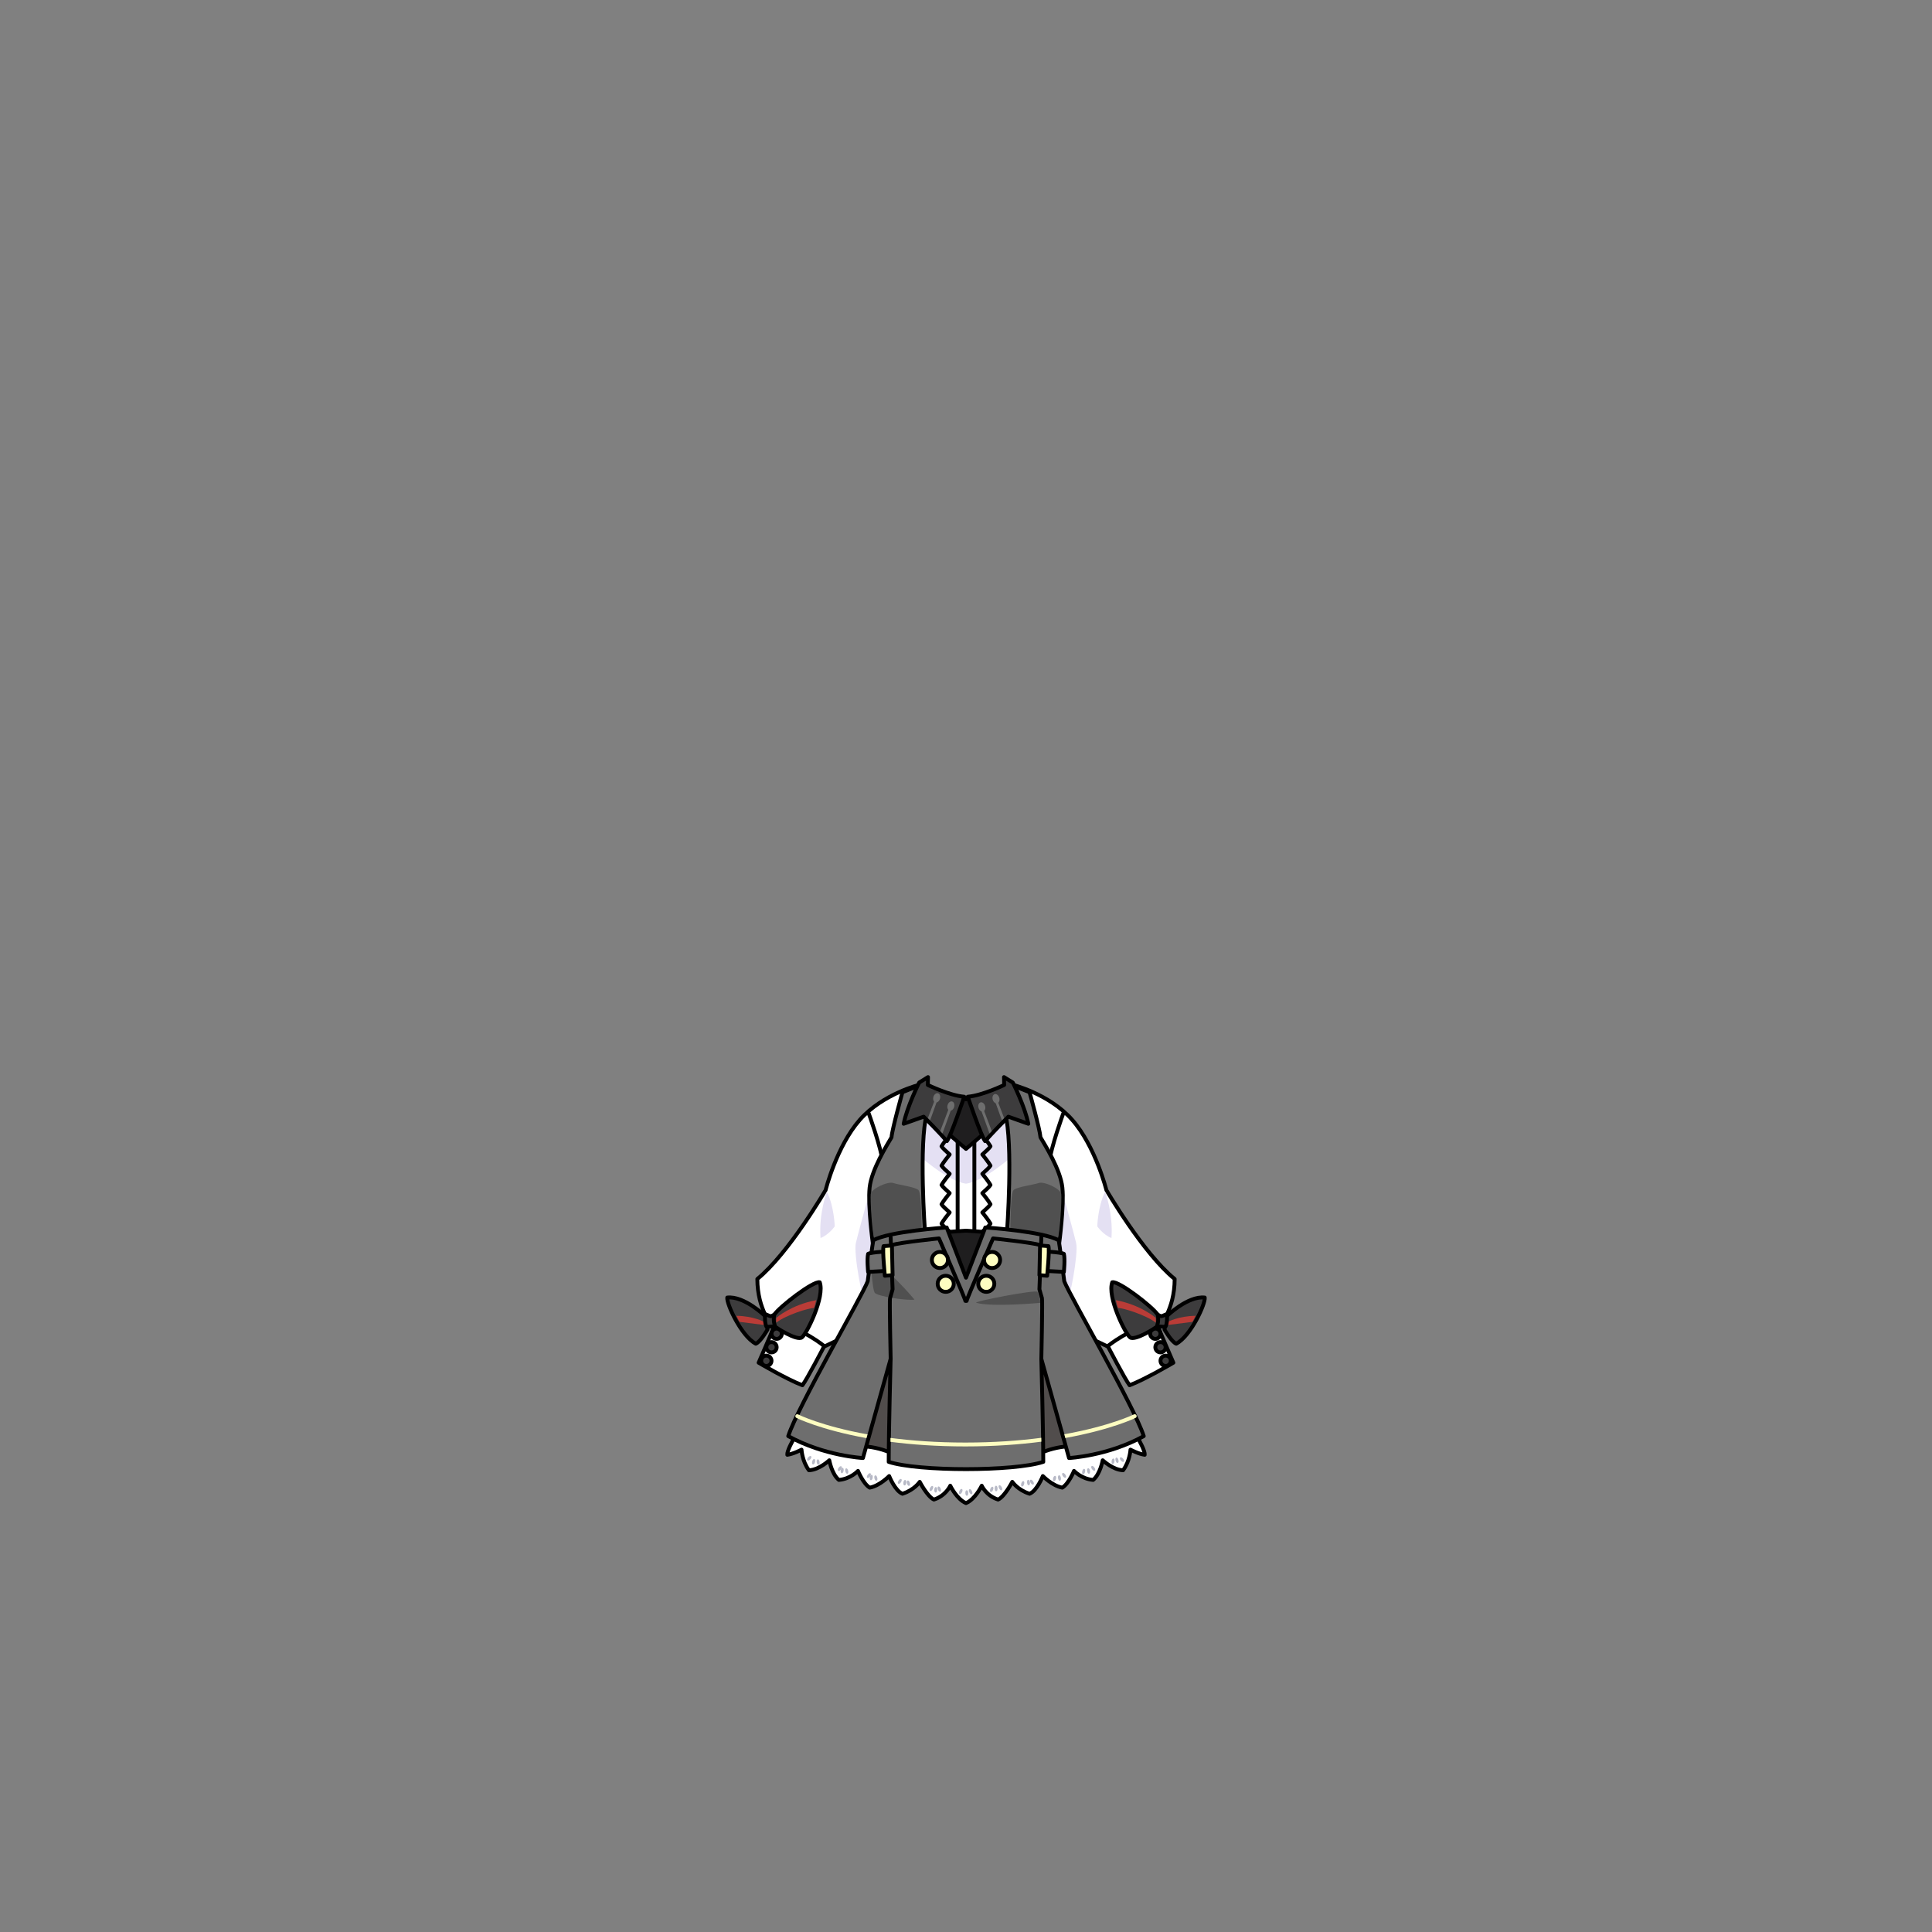 <svg xmlns="http://www.w3.org/2000/svg" width="500" height="500" version="1.1"><rect width="100%" height="100%" fill="#808080" stroke="none"/><g id="a9024"><g><g><path style="fill:#FFFFFF;stroke:#000000;stroke-linecap:round;stroke-linejoin:round;" d="M291.211,366.75L250,371l-41.21-4.25c0,0-5.271,8-5.032,9.75c1.677-0.25,3.674-1.332,3.674-1.332s0.159,3,1.917,5.333c2.636-0.083,5.271-2.583,5.271-2.583s0.639,3.583,2.476,5.083c3.035-0.25,4.952-2.333,4.952-2.333s1.357,3.332,3.035,4.332c2.636-0.5,5.031-3,5.031-3s1.518,3.834,3.435,4.584c3.115-1,4.472-3.084,4.472-3.084s1.997,3.834,3.674,4.584c3.115-1,4.232-3.584,4.232-3.584s1.677,3.5,4.073,4.5c2.396-1,4.073-4.5,4.073-4.5s1.118,2.584,4.233,3.584c1.677-0.75,3.673-4.584,3.673-4.584s1.358,2.084,4.473,3.084c1.917-0.75,3.435-4.584,3.435-4.584s2.396,2.5,5.031,3c1.677-1,3.034-4.332,3.034-4.332s1.917,2.083,4.952,2.333c1.837-1.5,2.476-5.083,2.476-5.083s2.636,2.5,5.271,2.583c1.758-2.333,1.917-5.333,1.917-5.333s1.997,1.082,3.675,1.332C296.481,374.75,291.211,366.75,291.211,366.75z"></path><g><g><g><ellipse transform="matrix(0.966 0.261 -0.261 0.966 105.775 -41.821)" style="fill:#B7B9C6;" cx="210.605" cy="378" rx="0.375" ry="0.718"></ellipse><ellipse transform="matrix(0.99 -0.143 0.143 0.99 -51.994 34.234)" style="fill:#B7B9C6;" cx="211.761" cy="378.219" rx="0.375" ry="0.718"></ellipse><ellipse transform="matrix(0.752 0.659 -0.659 0.752 300.558 -44.622)" style="fill:#B7B9C6;" cx="209.636" cy="377.5" rx="0.375" ry="0.718"></ellipse></g><g><ellipse transform="matrix(0.986 0.166 -0.166 0.986 65.968 -30.859)" style="fill:#B7B9C6;" cx="218.207" cy="380.532" rx="0.375" ry="0.718"></ellipse><ellipse transform="matrix(0.971 -0.238 0.238 0.971 -84.466 63.32)" style="fill:#B7B9C6;" cx="219.378" cy="380.636" rx="0.375" ry="0.719"></ellipse><ellipse transform="matrix(0.813 0.582 -0.582 0.813 261.995 -55.375)" style="fill:#B7B9C6;" cx="217.193" cy="380.129" rx="0.375" ry="0.718"></ellipse></g><g><ellipse transform="matrix(0.986 0.166 -0.166 0.986 66.372 -32.08)" style="fill:#B7B9C6;" cx="225.738" cy="382.344" rx="0.375" ry="0.718"></ellipse><ellipse transform="matrix(0.971 -0.238 0.238 0.971 -84.681 65.169)" style="fill:#B7B9C6;" cx="226.91" cy="382.449" rx="0.375" ry="0.719"></ellipse><ellipse transform="matrix(0.813 0.582 -0.582 0.813 264.459 -59.422)" style="fill:#B7B9C6;" cx="224.725" cy="381.942" rx="0.375" ry="0.718"></ellipse></g><g><ellipse transform="matrix(0.992 0.126 -0.126 0.992 50.408 -26.506)" style="fill:#B7B9C6;" cx="233.992" cy="383.814" rx="0.375" ry="0.718"></ellipse><ellipse transform="matrix(0.961 -0.276 0.276 0.961 -96.845 79.85)" style="fill:#B7B9C6;" cx="235.167" cy="383.873" rx="0.375" ry="0.719"></ellipse><ellipse transform="matrix(0.835 0.55 -0.55 0.835 249.234 -64.926)" style="fill:#B7B9C6;" cx="232.963" cy="383.451" rx="0.375" ry="0.718"></ellipse></g><g><ellipse transform="matrix(1 0.03 -0.03 1 11.66 -7.082)" style="fill:#B7B9C6;" cx="242.066" cy="385.378" rx="0.375" ry="0.719"></ellipse><ellipse transform="matrix(0.93 -0.367 0.367 0.93 -124.54 116.293)" style="fill:#B7B9C6;" cx="243.241" cy="385.324" rx="0.375" ry="0.718"></ellipse><ellipse transform="matrix(0.884 0.468 -0.468 0.884 208.23 -68.012)" style="fill:#B7B9C6;" cx="241.008" cy="385.117" rx="0.375" ry="0.719"></ellipse></g></g><g><g><ellipse transform="matrix(-0.966 0.261 -0.261 -0.966 667.292 667.53)" style="fill:#B7B9C6;" cx="289.395" cy="378" rx="0.375" ry="0.718"></ellipse><ellipse transform="matrix(-0.99 -0.143 0.143 -0.99 519.328 793.826)" style="fill:#B7B9C6;" cx="288.239" cy="378.219" rx="0.375" ry="0.718"></ellipse><ellipse transform="matrix(-0.752 0.659 -0.659 -0.752 757.494 470.277)" style="fill:#B7B9C6;" cx="290.364" cy="377.5" rx="0.375" ry="0.718"></ellipse></g><g><ellipse transform="matrix(-0.986 0.166 -0.166 -0.986 622.736 709.121)" style="fill:#B7B9C6;" cx="281.794" cy="380.532" rx="0.374" ry="0.718"></ellipse><ellipse transform="matrix(-0.971 -0.238 0.238 -0.971 462.342 817.225)" style="fill:#B7B9C6;" cx="280.622" cy="380.636" rx="0.375" ry="0.718"></ellipse><ellipse transform="matrix(-0.813 0.582 -0.582 -0.813 734.08 524.46)" style="fill:#B7B9C6;" cx="282.808" cy="380.129" rx="0.375" ry="0.718"></ellipse></g><g><ellipse transform="matrix(-0.986 0.166 -0.166 -0.986 608.078 713.968)" style="fill:#B7B9C6;" cx="274.263" cy="382.344" rx="0.374" ry="0.718"></ellipse><ellipse transform="matrix(-0.971 -0.238 0.238 -0.971 447.065 819.001)" style="fill:#B7B9C6;" cx="273.09" cy="382.449" rx="0.375" ry="0.718"></ellipse><ellipse transform="matrix(-0.813 0.582 -0.582 -0.813 721.482 532.132)" style="fill:#B7B9C6;" cx="275.276" cy="381.942" rx="0.375" ry="0.718"></ellipse></g><g><ellipse transform="matrix(-0.992 0.126 -0.126 -0.992 578.411 730.913)" style="fill:#B7B9C6;" cx="266.008" cy="383.814" rx="0.375" ry="0.718"></ellipse><ellipse transform="matrix(-0.961 -0.276 0.276 -0.961 413.228 825.998)" style="fill:#B7B9C6;" cx="264.833" cy="383.873" rx="0.374" ry="0.719"></ellipse><ellipse transform="matrix(-0.835 0.55 -0.55 -0.835 700.929 556.888)" style="fill:#B7B9C6;" cx="267.037" cy="383.451" rx="0.375" ry="0.719"></ellipse></g><g><ellipse transform="matrix(-1 0.03 -0.03 -1 527.29 762.863)" style="fill:#B7B9C6;" cx="257.935" cy="385.378" rx="0.375" ry="0.719"></ellipse><ellipse transform="matrix(-0.93 -0.367 0.367 -0.93 354.02 838.027)" style="fill:#B7B9C6;" cx="256.759" cy="385.324" rx="0.375" ry="0.718"></ellipse><ellipse transform="matrix(-0.884 0.468 -0.468 -0.884 668.093 604.271)" style="fill:#B7B9C6;" cx="258.992" cy="385.117" rx="0.375" ry="0.719"></ellipse></g></g><g><ellipse transform="matrix(1 -0.029 0.029 1 -10.966 7.321)" style="fill:#B7B9C6;" cx="249.966" cy="386.318" rx="0.375" ry="0.718"></ellipse><ellipse transform="matrix(0.907 -0.421 0.421 0.907 -139.17 141.496)" style="fill:#B7B9C6;" cx="251.136" cy="386.196" rx="0.375" ry="0.718"></ellipse><ellipse transform="matrix(0.909 0.416 -0.416 0.909 183.018 -68.52)" style="fill:#B7B9C6;" cx="248.895" cy="386.119" rx="0.375" ry="0.718"></ellipse></g></g></g><g><g><g><path style="fill:#FFFFFF;stroke:#000000;stroke-linecap:round;stroke-linejoin:round;" d="M286.333,308c0,0-2.833-11.332-8.833-18.166s-15.667-9.167-15.667-9.167l-11.833,7l-11.833-7c0,0-9.667,2.333-15.667,9.167S213.667,308,213.667,308s-9.5,16.333-17.667,23c0,8,4,12.334,4,12.334L212.167,349c0,0,7.833-3.5,8.833-4.667s4.333-19.833,4.333-19.833l24.667,5l24.667-5c0,0,3.333,18.666,4.333,19.833s8.833,4.667,8.833,4.667L300,343.334c0,0,4-4.334,4-12.334C295.833,324.333,286.333,308,286.333,308z"></path><path style="fill:#E4E0F3;" d="M261.834,287.167L250,291.834l-11.833-4.667L237,298.334c0,0,8,7.334,13,8c5.002-0.666,13-8,13-8L261.834,287.167z"></path><g><path style="fill:none;stroke:#000000;stroke-linecap:round;stroke-linejoin:round;" d="M256.333,301.667c-0.519-0.906-1.63-2.305-2.104-2.889c0.87-0.767,1.916-1.733,2.104-2.111C255.666,295.5,254,293.5,254,293.5h-1.834v26.167l0.834,0.167c0,0,3-2.5,3.333-3.167c-0.519-0.906-1.63-2.305-2.104-2.889c0.87-0.767,1.916-1.733,2.104-2.111c-0.519-0.906-1.63-2.305-2.104-2.889c0.87-0.767,1.916-1.733,2.104-2.111c-0.519-0.906-1.63-2.305-2.104-2.889C255.099,303.012,256.145,302.045,256.333,301.667z"></path><path style="fill:none;stroke:#000000;stroke-linecap:round;stroke-linejoin:round;" d="M245.771,303.778c-0.475,0.584-1.586,1.982-2.104,2.889c0.188,0.378,1.234,1.345,2.104,2.111c-0.475,0.584-1.586,1.982-2.104,2.889c0.188,0.378,1.234,1.345,2.104,2.111c-0.475,0.584-1.586,1.982-2.104,2.889c0.333,0.667,3.333,3.167,3.333,3.167l0.834-0.167V293.5H246c0,0-1.666,2-2.333,3.167c0.188,0.378,1.234,1.345,2.104,2.111c-0.475,0.584-1.586,1.982-2.104,2.889C243.855,302.045,244.901,303.012,245.771,303.778z"></path></g><path style="fill:#1F1E1F;stroke:#000000;stroke-linecap:round;stroke-linejoin:round;" d="M250,318.5c-3,0.166-6.5,0.5-6.5,0.5l6.5,13.667L256.5,319C256.5,319,252.998,318.666,250,318.5z"></path><g><path style="fill:#E4E0F3;" d="M275.167,309.167c0.333,1.333,2.666,9.667,3.333,12.5s-1.834,15.499-2.167,14.166S273,322.667,273,320.5S275.167,309.167,275.167,309.167z"></path><path style="fill:#E4E0F3;" d="M285.979,308.396c0,0,2.146,5.479,1.667,12c-2.167-0.833-3.667-3-3.667-3S284.063,312.5,285.979,308.396z"></path><path style="fill:#E4E0F3;" d="M224.833,309.167c-0.333,1.333-2.666,9.667-3.333,12.5s1.834,15.499,2.167,14.166S227,322.667,227,320.5S224.833,309.167,224.833,309.167z"></path><path style="fill:#E4E0F3;" d="M214.021,308.396c0,0-2.146,5.479-1.667,12c2.167-0.833,3.667-3,3.667-3S215.938,312.5,214.021,308.396z"></path></g><g><path style="fill:none;stroke:#000000;stroke-linecap:round;stroke-linejoin:round;" d="M275.166,288.167c0,0-3.166,8.666-3.666,12.833"></path><path style="fill:none;stroke:#000000;stroke-linecap:round;stroke-linejoin:round;" d="M224.834,288.167c0,0,3.166,8.666,3.666,12.833"></path></g></g><g><g><path style="fill:#FFFFFF;stroke:#000000;stroke-linecap:round;stroke-linejoin:round;" d="M286.688,348.375c0,0,4.479,8.625,5.646,10.125c4-1.5,11.334-5.833,11.334-5.833s-3.834-8.834-4.334-10.167C292.5,343.5,286.688,348.375,286.688,348.375z"></path><g><circle style="fill:#3D3C3D;stroke:#000000;stroke-linecap:round;stroke-linejoin:round;" cx="299" cy="345.166" r="1.333"></circle><circle style="fill:#3D3C3D;stroke:#000000;stroke-linecap:round;stroke-linejoin:round;" cx="300.333" cy="348.666" r="1.333"></circle><circle style="fill:#3D3C3D;stroke:#000000;stroke-linecap:round;stroke-linejoin:round;" cx="301.667" cy="352.166" r="1.333"></circle></g></g><g><path style="fill:#FFFFFF;stroke:#000000;stroke-linecap:round;stroke-linejoin:round;" d="M213.313,348.375c0,0-4.479,8.625-5.646,10.125c-4-1.5-11.334-5.833-11.334-5.833s3.834-8.834,4.334-10.167C207.5,343.5,213.313,348.375,213.313,348.375z"></path><g><circle style="fill:#3D3C3D;stroke:#000000;stroke-linecap:round;stroke-linejoin:round;" cx="201" cy="345.166" r="1.333"></circle><circle style="fill:#3D3C3D;stroke:#000000;stroke-linecap:round;stroke-linejoin:round;" cx="199.667" cy="348.666" r="1.333"></circle><circle style="fill:#3D3C3D;stroke:#000000;stroke-linecap:round;stroke-linejoin:round;" cx="198.333" cy="352.166" r="1.333"></circle></g></g></g><g><g><path style="fill:#3D3C3D;stroke:#000000;stroke-linecap:round;stroke-linejoin:round;" d="M301.358,344.067l0.625-3.47c0,0,5.4-5.273,9.802-4.789c0.241,1.516-3.574,9.939-7.38,11.947C303.158,347.267,301.358,344.067,301.358,344.067z"></path><path style="fill:#BA3C37;" d="M302.228,342.099c0,0,2.858-1.531,7.203-1.566c-0.587,1.17-0.841,1.566-0.841,1.566l-6.307,0.801L302.228,342.099z"></path><path style="fill:#3D3C3D;stroke:#000000;stroke-linecap:round;stroke-linejoin:round;" d="M299.411,340.051c0,0,0.609,0.51,1.144,0.581c0.438-0.076,1.115-0.481,1.326-0.479s0.254,2.588-0.313,3.27c-0.364-0.077-2.372-0.166-2.372-0.166C299.183,342.917,299.411,340.051,299.411,340.051z"></path><g><path style="fill:#3D3C3D;stroke:#000000;stroke-linecap:round;stroke-linejoin:round;" d="M299.38,343.31c-0.176,0.301-5.641,3.757-6.904,2.813c-1.263-0.944-5.987-10.506-4.626-14.271c1.668-0.435,10.469,6.39,11.741,8.35C300.024,341.87,299.38,343.31,299.38,343.31z"></path></g><path style="fill:#BA3C37;" d="M288.78,336.484c0,0,0.381,1.656,0.581,2.037c1.253-0.072,7.215,1.813,9.731,3.756c0.084-0.658-0.018-1.241-0.018-1.241S295.228,337.684,288.78,336.484z"></path></g><g><g><path style="fill:#3D3C3D;stroke:#000000;stroke-linecap:round;stroke-linejoin:round;" d="M198.642,344.067l-0.625-3.47c0,0-5.4-5.273-9.802-4.789c-0.241,1.516,3.574,9.939,7.38,11.947C196.842,347.267,198.642,344.067,198.642,344.067z"></path><path style="fill:#BA3C37;" d="M197.772,342.099c0,0-2.858-1.531-7.203-1.566c0.587,1.17,0.841,1.566,0.841,1.566l6.307,0.801L197.772,342.099z"></path></g><path style="fill:#3D3C3D;stroke:#000000;stroke-linecap:round;stroke-linejoin:round;" d="M200.589,340.051c0,0-0.609,0.51-1.144,0.581c-0.438-0.076-1.115-0.481-1.326-0.479s-0.254,2.588,0.313,3.27c0.364-0.077,2.372-0.166,2.372-0.166C200.817,342.917,200.589,340.051,200.589,340.051z"></path><g><path style="fill:#3D3C3D;stroke:#000000;stroke-linecap:round;stroke-linejoin:round;" d="M200.62,343.31c0.176,0.301,5.641,3.757,6.904,2.813c1.263-0.944,5.987-10.506,4.626-14.271c-1.668-0.435-10.469,6.39-11.741,8.35C199.976,341.87,200.62,343.31,200.62,343.31z"></path><path style="fill:#BA3C37;" d="M211.22,336.484c0,0-0.381,1.656-0.581,2.037c-1.253-0.072-7.215,1.813-9.731,3.756c-0.084-0.658,0.018-1.241,0.018-1.241S204.772,337.684,211.22,336.484z"></path></g></g></g></g><g><g><path style="fill:#6E6E6E;stroke:#000000;stroke-linecap:round;stroke-linejoin:round;" d="M266.443,282.667c0,0,2.666,9.501,2.833,11.667c1.167,2,5.167,8.333,5.667,12.999s-0.833,14.501-0.833,14.501l-13.5-3c0,0,1.667-22.834-0.5-30.834c0-4.833,1.333-7.333,1.333-7.333L266.443,282.667z"></path><g><path style="fill:#505050;" d="M261.483,318.167c0,0-0.001-9.334,0.813-10.167s5.039-1.333,6.503-1.833s5.689,1.499,5.853,2.833s-0.325,10.168-0.976,11.834C268.962,320.834,261.483,318.167,261.483,318.167z"></path></g></g><g><path style="fill:#6E6E6E;stroke:#000000;stroke-linecap:round;stroke-linejoin:round;" d="M233.557,282.667c0,0-2.666,9.501-2.833,11.667c-1.167,2-5.167,8.333-5.667,12.999s0.833,14.501,0.833,14.501l13.5-3c0,0-1.667-22.834,0.5-30.834c0-4.833-1.333-7.333-1.333-7.333L233.557,282.667z"></path><path style="fill:#505050;" d="M238.517,318.167c0,0,0.001-9.334-0.813-10.167s-5.039-1.333-6.503-1.833s-5.689,1.499-5.853,2.833s0.325,10.168,0.976,11.834C231.038,320.834,238.517,318.167,238.517,318.167z"></path></g></g><g><g><path style="fill:#514D4C;stroke:#000000;stroke-linecap:round;stroke-linejoin:round;" d="M231.666,376.5c0,0-5-2.834-11.833-2.167c5-11.667,11.333-26,11.333-26L231.666,376.5z"></path><path style="fill:#514D4C;stroke:#000000;stroke-linecap:round;stroke-linejoin:round;" d="M268.334,376.5c0,0,5-2.834,11.833-2.167c-5-11.667-11.333-26-11.333-26L268.334,376.5z"></path></g><path style="fill:#6E6E6E;stroke:#000000;stroke-linecap:round;stroke-linejoin:round;" d="M296,371.666c-2.442-7.634-19.166-36.333-20.563-40.065c-0.516-4.007-1.231-9.467-1.438-10.601c-4-2.334-19-3.333-19-3.333l-5,12.999l-5-12.999c0,0-15,0.999-19,3.333c-0.206,1.134-0.922,6.594-1.438,10.601c-1.396,3.732-18.12,32.432-20.563,40.065c9.333,5.167,19.333,5.667,19.333,5.667l7.167-25.667c0,0-0.5,18.667-0.5,26.667c7.666,2.5,32.334,2.5,40,0c0-8-0.5-26.667-0.5-26.667l7.167,25.667C276.667,377.333,286.667,376.833,296,371.666z"></path><g><path style="fill:#FDFDC1;" d="M206.561,366.056c-0.246-0.126-0.547-0.028-0.673,0.218c-0.125,0.246-0.028,0.547,0.218,0.673c0.093,0.047,6.163,3.068,18.127,5.232l0.28-0.963C212.653,369.085,206.652,366.103,206.561,366.056z"></path><path style="fill:#FDFDC1;" d="M269.506,373.105l-0.02-1.003c-5.591,0.732-12.135,1.231-19.653,1.231c-7.412,0-13.865-0.483-19.375-1.198v1.008c5.524,0.712,11.979,1.19,19.375,1.19C257.346,374.334,263.895,373.837,269.506,373.105z"></path><path style="fill:#FDFDC1;" d="M294.114,366.277c-0.124-0.247-0.424-0.347-0.671-0.224c-0.093,0.047-6.163,3.001-18.002,5.132l0.255,0.968c11.957-2.161,18.101-5.157,18.194-5.205C294.138,366.824,294.237,366.524,294.114,366.277z"></path></g><path style="fill:#505050;" d="M225.5,328.667c0,0,0.333,4.833,0.833,5.833s8.5,2.168,10.333,1.834c-3.167-3.834-7.833-8.167-7.833-8.167L225.5,328.667z"></path><path style="fill:#505050;" d="M252.667,337.167c-1.076-0.302,15.5-3.499,15.833-2.833s0.833,2.833,0.833,2.833S256.834,338.334,252.667,337.167z"></path><g><path style="fill:none;stroke:#000000;stroke-linecap:round;stroke-linejoin:round;" d="M249.833,336.666c0-0.5-6.833-16.166-6.833-16.166s-10.334,1.064-12.167,1.731"></path><path style="fill:none;stroke:#000000;stroke-linecap:round;stroke-linejoin:round;" d="M230.5,351.666c0,0-0.333-15.166-0.167-15.666s0.667-2.334,0.667-2.334l-0.5-13.5"></path><path style="fill:none;stroke:#000000;stroke-linecap:round;stroke-linejoin:round;" d="M250.167,336.666c0-0.5,6.833-16.166,6.833-16.166s10.334,1.064,12.167,1.731"></path><path style="fill:none;stroke:#000000;stroke-linecap:round;stroke-linejoin:round;" d="M269.5,351.666c0,0,0.333-15.166,0.167-15.666S269,333.666,269,333.666l0.5-13.5"></path></g><g><circle style="fill:#FDFDC1;stroke:#000000;stroke-linecap:round;stroke-linejoin:round;" cx="243.25" cy="326.083" r="2.083"></circle><circle style="fill:#FDFDC1;stroke:#000000;stroke-linecap:round;stroke-linejoin:round;" cx="244.75" cy="332.249" r="2.083"></circle></g><g><g><path style="fill:#6E6E6E;stroke:#000000;stroke-linecap:round;stroke-linejoin:round;" d="M230.666,323.833c0,0-5.167,0.167-6,0.667c-0.333,1.333,0,4.666,0,4.666l6-0.333V323.833z"></path><path style="fill:#FDFDC1;stroke:#000000;stroke-linecap:round;stroke-linejoin:round;" d="M230.833,322.333l-2.167,0.167c-0.333,1,0.334,7.664,0.334,7.664l2-0.164L230.833,322.333z"></path></g><g><path style="fill:#6E6E6E;stroke:#000000;stroke-linecap:round;stroke-linejoin:round;" d="M269.334,323.833c0,0,5.167,0.167,6,0.667c0.333,1.333,0,4.666,0,4.666l-6-0.333V323.833z"></path><path style="fill:#FDFDC1;stroke:#000000;stroke-linecap:round;stroke-linejoin:round;" d="M269.167,322.333l2.167,0.167c0.333,1-0.334,7.664-0.334,7.664L269,330L269.167,322.333z"></path></g></g><g><circle style="fill:#FDFDC1;stroke:#000000;stroke-linecap:round;stroke-linejoin:round;" cx="256.75" cy="326.083" r="2.083"></circle><circle style="fill:#FDFDC1;stroke:#000000;stroke-linecap:round;stroke-linejoin:round;" cx="255.25" cy="332.249" r="2.083"></circle></g></g><polygon style="fill:#1F1E1F;stroke:#000000;stroke-linecap:round;stroke-linejoin:round;" points="251.501,283.834 250,284.5 248.499,283.834 244.166,292.334 250,297.334 255.834,292.334 "></polygon><g><g><path style="fill:#3D3C3D;stroke:#000000;stroke-linecap:round;stroke-linejoin:round;" d="M250.459,283.834c0,0,3.5,10.334,4.5,11.5c1.666-2,6-6.334,6-6.334s4.666,1.668,5.166,1.834c-0.834-4.334-4-10.667-4-10.667l-2.291-1.416l0.041,2.041C259.875,280.792,254.291,283.5,250.459,283.834z"></path><g><g><ellipse transform="matrix(0.961 -0.278 0.278 0.961 -69.57 81.816)" style="fill:#6E6E6E;" cx="253.943" cy="286.42" rx="0.882" ry="1.225"></ellipse><polygon style="fill:#6E6E6E;" points="253.916,287.334 256.084,293.334 256.666,292.709 254.5,287.001 "></polygon></g><g><ellipse transform="matrix(0.961 -0.278 0.278 0.961 -68.835 82.75)" style="fill:#6E6E6E;" cx="257.609" cy="284.295" rx="0.882" ry="1.225"></ellipse><polygon style="fill:#6E6E6E;" points="258.166,284.876 257.582,285.209 259.281,289.91 259.863,289.349 "></polygon></g></g></g><g><path style="fill:#3D3C3D;stroke:#000000;stroke-linecap:round;stroke-linejoin:round;" d="M249.542,283.834c0,0-3.5,10.334-4.5,11.5c-1.667-2-6-6.334-6-6.334s-4.667,1.668-5.167,1.834c0.834-4.334,4-10.667,4-10.667l2.292-1.416l-0.042,2.041C240.125,280.792,245.708,283.5,249.542,283.834z"></path><g><g><ellipse transform="matrix(-0.961 -0.278 0.278 -0.961 402.917 629.895)" style="fill:#6E6E6E;" cx="246.057" cy="286.42" rx="0.883" ry="1.225"></ellipse><polygon style="fill:#6E6E6E;" points="246.083,287.334 243.917,293.334 243.333,292.709 245.5,287.001 "></polygon></g><g><ellipse transform="matrix(-0.961 -0.278 0.278 -0.961 396.32 624.71)" style="fill:#6E6E6E;" cx="242.391" cy="284.295" rx="0.883" ry="1.225"></ellipse><polygon style="fill:#6E6E6E;" points="241.833,284.876 242.417,285.209 240.719,289.91 240.136,289.349 "></polygon></g></g></g></g></g></g></g></svg>